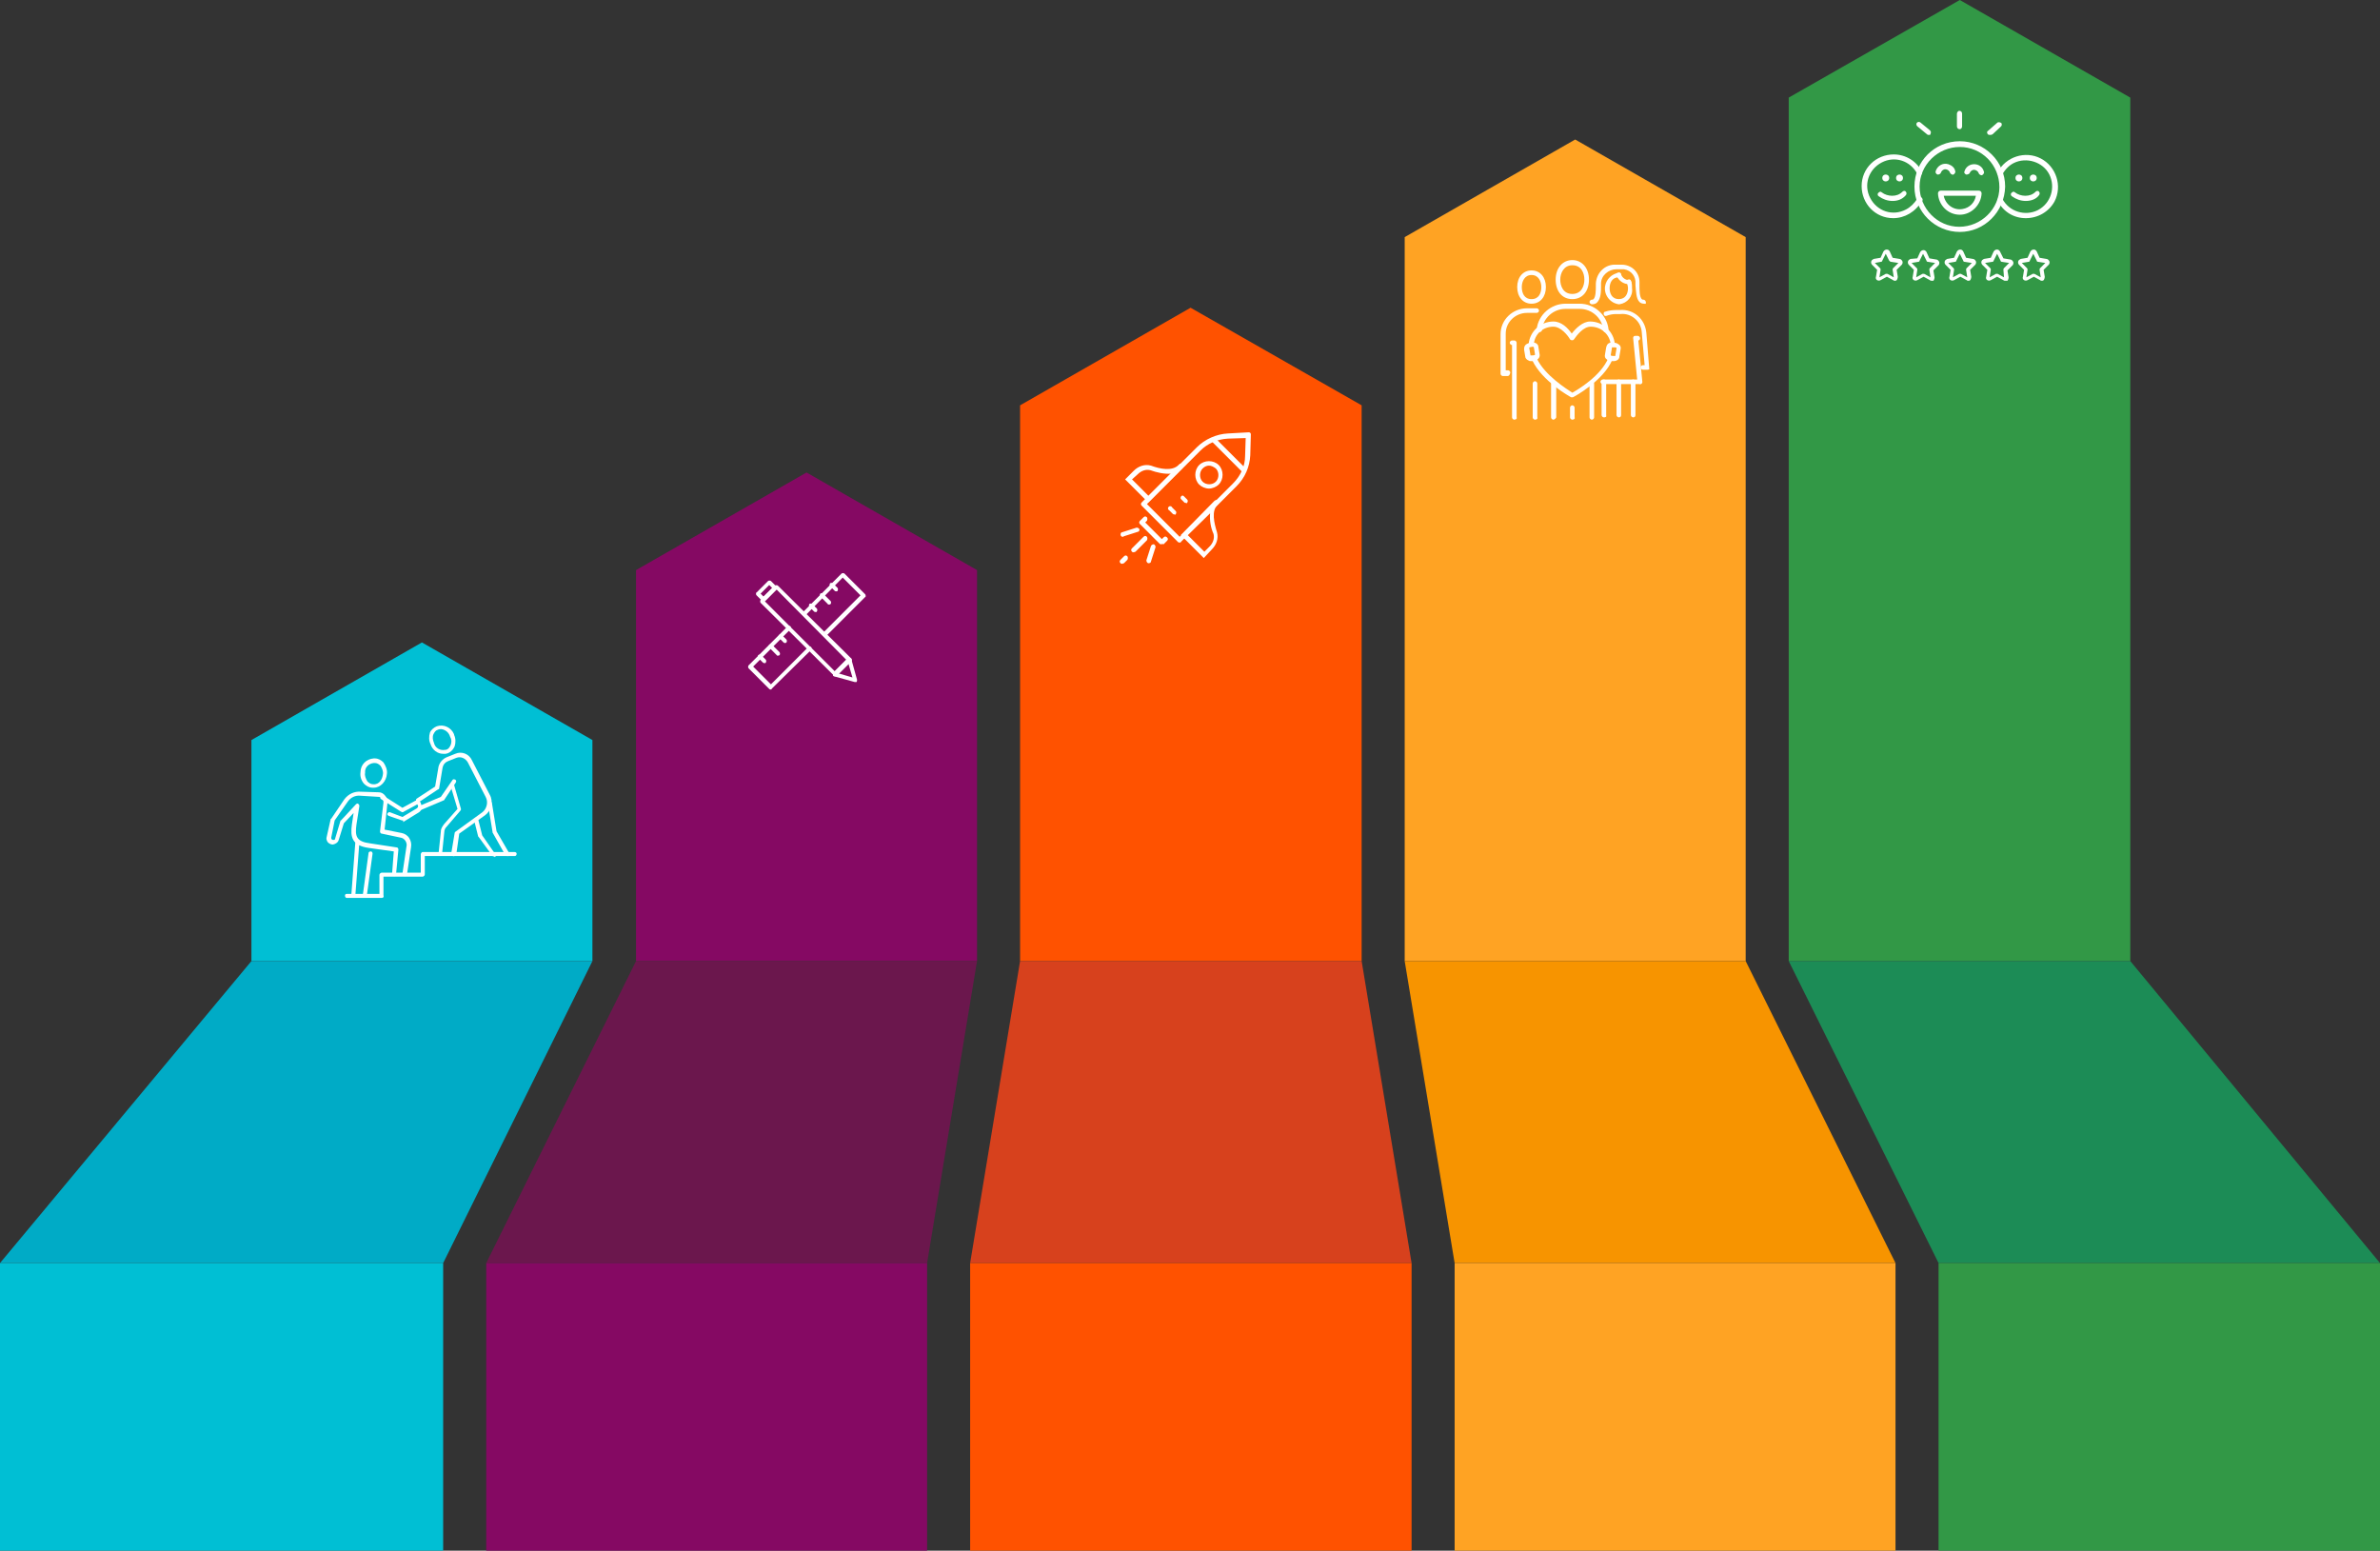 <?xml version="1.0" encoding="utf-8"?>
<!-- Generator: Adobe Illustrator 24.2.0, SVG Export Plug-In . SVG Version: 6.00 Build 0)  -->
<svg version="1.1" id="Layer_1" xmlns="http://www.w3.org/2000/svg" xmlns:xlink="http://www.w3.org/1999/xlink" x="0px" y="0px"
	 viewBox="0 0 414.6 270.1" style="enable-background:new 0 0 414.6 270.1;" xml:space="preserve">
<rect x="0" y="0" width="414.6" height="270.1" fill="#333333" stroke="none"/>
<style type="text/css">
	.st0{fill:#00BFD4;}
	.st1{fill:#850963;}
	.st2{fill:#FF5200;}
	.st3{fill:#329846;}
	.st4{fill:#FFA323;}
	.st5{fill:#00ABC6;}
	.st6{fill:#6B174D;}
	.st7{fill:#1C8C56;}
	.st8{fill:#F79400;}
	.st9{fill:#D7411D;}
	.st10{fill:#FFFFFF;}
	.st11{fill:#FFFFFF;stroke:#20201E;stroke-width:0.72;stroke-miterlimit:10;}
</style>
<polygon class="st0" points="73.5,111.9 43.8,128.9 43.8,167.4 103.2,167.4 103.2,128.9 "/>
<polygon class="st1" points="140.5,82.3 110.8,99.3 110.8,167.4 170.2,167.4 170.2,99.3 "/>
<polygon class="st2" points="207.4,53.6 177.7,70.6 177.7,167.4 237.2,167.4 237.2,70.6 "/>
<polygon class="st3" points="341.4,0 311.6,17 311.6,167.4 371.1,167.4 371.1,17 "/>
<polygon class="st4" points="274.4,24.3 244.7,41.3 244.7,167.4 304.1,167.4 304.1,41.3 "/>
<polygon class="st5" points="103.2,167.4 43.8,167.4 0,220 77.2,220 "/>
<polygon class="st6" points="170.2,167.4 110.8,167.4 84.7,220 161.5,220 "/>
<polygon class="st7" points="311.6,167.4 371.1,167.4 414.6,220 337.7,220 "/>
<polygon class="st8" points="244.7,167.4 304.1,167.4 330.2,220 253.4,220 "/>
<polygon class="st9" points="237.2,167.4 177.7,167.4 169,220 245.9,220 "/>
<polyline class="st0" points="77.2,270.1 77.2,220 0,220 0,270.1 "/>
<polyline class="st3" points="414.6,270.1 414.6,220 337.7,220 337.7,270.1 "/>
<polyline class="st1" points="161.5,270.1 161.5,220 84.7,220 84.7,270.1 "/>
<polyline class="st4" points="330.2,270.1 330.2,220 253.4,220 253.4,270.1 "/>
<polyline class="st2" points="245.9,270.1 245.9,220 169,220 169,270.1 "/>
<path class="st10" d="M61.5,156.3L61.5,156.3c-0.2,0-0.3-0.2-0.3-0.4c0,0,0,0,0,0l0.7-9.2c0-0.2,0.2-0.3,0.4-0.3
	c0.2,0,0.3,0.2,0.3,0.4c0,0,0,0,0,0l-0.7,9.2C61.9,156.2,61.7,156.3,61.5,156.3z"/>
<path class="st10" d="M65.1,137.2h-0.2c-0.6,0-1.1-0.3-1.5-0.7c-0.5-0.6-0.7-1.3-0.6-2c0-1.3,1-2.3,2.3-2.4c0.1,0,0.1,0,0.2,0
	c0.6,0,1.1,0.3,1.5,0.7c0.4,0.6,0.7,1.3,0.6,2C67.3,136.1,66.3,137.2,65.1,137.2z M65.1,132.9c-0.9,0.1-1.6,0.8-1.5,1.7
	c-0.1,0.5,0.1,1,0.4,1.5c0.3,0.3,0.6,0.5,1,0.5c1.1,0.1,1.6-0.9,1.7-1.7l0,0c0.1-0.5-0.1-1-0.4-1.5c-0.3-0.3-0.6-0.5-1-0.5H65.1z"/>
<path class="st10" d="M77.2,131.3c-1,0-1.9-0.7-2.2-1.7c-0.3-0.6-0.3-1.3-0.1-2c0.2-0.5,0.7-0.9,1.2-1.1c1.2-0.4,2.5,0.2,3,1.4
	c0,0,0,0.1,0,0.1c0.3,0.6,0.3,1.4,0.1,2C78.8,130.9,78,131.4,77.2,131.3L77.2,131.3z M76.9,127c-0.2,0-0.4,0-0.6,0.1
	c-0.4,0.1-0.6,0.4-0.8,0.8c-0.2,0.5-0.1,1,0.1,1.5l0,0c0.2,0.9,1.1,1.4,2,1.2c0.1,0,0.1,0,0.1,0c0.4-0.1,0.6-0.4,0.8-0.8
	c0.2-0.5,0.2-1-0.1-1.5C78.2,127.6,77.6,127.1,76.9,127z"/>
<path class="st10" d="M70.5,152.6L70.5,152.6c-0.2,0-0.4-0.2-0.4-0.4c0,0,0,0,0,0l0.7-4.7c0.2-0.7-0.3-1.5-1-1.6l-3.3-0.7
	c-0.2,0-0.3-0.2-0.3-0.4l0.6-5c0-0.2,0-0.5-0.2-0.7c-0.2-0.2-0.4-0.3-0.6-0.3l-3.2-0.2c-0.9-0.1-1.7,0.3-2.2,1l-2.3,3.3l-0.6,3
	c0,0.1,0,0.2,0.1,0.3c0.1,0.1,0.2,0.1,0.3,0.1c0.2,0,0.3-0.1,0.3-0.3l0.9-3c0-0.1,0-0.1,0.1-0.1l2.6-2.8c0.1-0.1,0.3-0.2,0.4-0.1
	c0.1,0.1,0.2,0.2,0.2,0.4l-0.5,3.2c-0.3,2.1,0,3,2.4,3.3l4.6,0.7c0.2,0,0.3,0.2,0.3,0.4l-0.4,4.2c0,0.2-0.1,0.4-0.3,0.4
	c-0.2,0-0.4-0.1-0.4-0.3c0,0,0-0.1,0-0.1l0.3-3.9l-4.3-0.6c-3-0.4-3.3-1.9-3-4.1l0.3-2l-1.7,1.8l-0.9,2.9c-0.1,0.4-0.5,0.7-1,0.8
	c-0.3,0-0.6-0.1-0.9-0.4c-0.2-0.3-0.3-0.6-0.2-0.9l0.7-3.1c0,0,0-0.1,0.1-0.1l2.3-3.4c0.7-0.9,1.7-1.4,2.9-1.3L66,138
	c0.4,0,0.8,0.2,1.1,0.6c0.3,0.3,0.4,0.8,0.4,1.2l-0.5,4.7l3,0.6c0.5,0.1,1,0.4,1.3,0.9c0.3,0.5,0.4,1,0.3,1.6l-0.7,4.7
	C70.8,152.5,70.7,152.6,70.5,152.6z"/>
<path class="st10" d="M63.6,156.3L63.6,156.3c-0.2,0-0.4-0.2-0.4-0.4l1-7.3c0-0.2,0.2-0.3,0.4-0.3c0,0,0,0,0,0
	c0.2,0,0.3,0.2,0.3,0.4l-1,7.3C63.9,156.2,63.8,156.3,63.6,156.3z"/>
<path class="st10" d="M76.7,149.1L76.7,149.1c-0.2,0-0.3-0.2-0.3-0.4l0.4-3.9c0-0.5,0.3-0.9,0.6-1.3l2.3-2.6l-1.2-4
	c-0.1-0.2,0.1-0.4,0.2-0.4s0.4,0.1,0.4,0.2l0,0l1.2,4.2c0,0.1,0,0.2-0.1,0.3l-2.4,2.8c-0.2,0.2-0.4,0.5-0.4,0.9l-0.4,3.9
	C77,149,76.9,149.1,76.7,149.1z"/>
<path class="st10" d="M78.9,149.1L78.9,149.1c-0.2,0-0.3-0.2-0.3-0.4l0.6-3.6c0-0.1,0.1-0.2,0.1-0.2l4.7-3.4
	c0.8-0.6,1.1-1.8,0.6-2.7l-3.1-6c-0.4-0.7-1.2-1.1-2-0.8l-1.5,0.6c-0.5,0.2-0.8,0.6-0.9,1.1l-0.6,3.6c0,0.1-0.1,0.2-0.2,0.2
	l-3.3,2.2c-0.2,0.1-0.4,0-0.5-0.2c-0.1-0.2,0-0.3,0.1-0.4l3.2-2.1l0.6-3.5c0.2-0.7,0.7-1.3,1.4-1.6l1.5-0.6c1.1-0.5,2.4,0,2.9,1.1
	l3.1,6c0.7,1.2,0.3,2.8-0.8,3.6l-4.5,3.2l-0.5,3.5C79.4,149,79.2,149.2,78.9,149.1C79,149.2,79,149.2,78.9,149.1z"/>
<path class="st10" d="M73.1,141.1c-0.1,0-0.3-0.1-0.3-0.2c-0.1-0.2,0-0.4,0.2-0.5l3.8-1.6l2-2.9c0.1-0.2,0.3-0.2,0.5-0.1
	c0,0,0,0,0,0c0.2,0.1,0.2,0.3,0.1,0.5l-2,3c0,0.1-0.1,0.1-0.1,0.1l-4,1.7L73.1,141.1z"/>
<path class="st10" d="M88.3,149.1c-0.1,0-0.3-0.1-0.3-0.2l-2.2-3.9c0,0,0-0.1,0-0.1l-0.8-4.9c0-0.2,0.1-0.4,0.3-0.4
	c0.2,0,0.4,0.1,0.4,0.3c0,0,0,0,0,0l0.8,4.9l2.2,3.8c0.1,0.2,0,0.4-0.1,0.5c0,0,0,0,0,0C88.4,149.1,88.4,149.1,88.3,149.1z"/>
<path class="st10" d="M86.1,149.2c-0.1,0-0.2-0.1-0.3-0.1l-2.4-3.3c0,0-0.1-0.1-0.1-0.1l-0.7-2.8c0-0.2,0.1-0.4,0.3-0.4
	c0.2,0,0.4,0.1,0.4,0.2c0,0,0,0,0,0l0.7,2.8l2.3,3.3c0.1,0.1,0.1,0.4-0.1,0.5c0,0,0,0,0,0C86.2,149.2,86.1,149.2,86.1,149.2z"/>
<path class="st10" d="M70.2,142.9H70l-2.3-0.8c-0.2-0.1-0.3-0.3-0.2-0.4c0,0,0,0,0,0c0.1-0.2,0.3-0.3,0.5-0.2c0,0,0,0,0,0l2.1,0.8
	l2.5-1.5l0,0c0.2-0.1,0.3-0.3,0.2-0.5l-0.1-0.2l-0.2-0.3l0.2,0.3l-2.4,1.3c-0.1,0.1-0.2,0.1-0.4,0l-3.5-2.2
	c-0.2-0.1-0.2-0.3-0.1-0.5c0,0,0,0,0,0c0.1-0.2,0.3-0.2,0.5-0.1l3.3,2.1l2.2-1.2c0.2-0.1,0.4-0.1,0.6,0c0.2,0.1,0.4,0.2,0.4,0.4
	l0.1,0.3c0.2,0.5,0,1.1-0.6,1.4l-2.6,1.6C70.3,143,70.2,143,70.2,142.9z"/>
<path class="st10" d="M66.5,156.4h-6.1c-0.2,0-0.3-0.2-0.3-0.4c0-0.2,0.1-0.3,0.3-0.3h5.7v-3.3c0-0.2,0.2-0.4,0.4-0.4h6.8v-3.2
	c0-0.2,0.2-0.4,0.3-0.4h0h16c0.2,0,0.4,0.1,0.4,0.3c0,0.2-0.1,0.4-0.3,0.4c0,0-0.1,0-0.1,0H74v3.2c0,0.2-0.2,0.4-0.4,0.4h-6.8v3.2
	C66.9,156.2,66.8,156.4,66.5,156.4C66.6,156.4,66.5,156.4,66.5,156.4z"/>
<path class="st11" d="M140.5,109.9"/>
<path class="st10" d="M143.6,110.8c-0.1,0-0.2,0-0.2-0.1c-0.1-0.1-0.1-0.4,0-0.5c0,0,0,0,0,0l6.5-6.5l-3.1-3.1l-6.4,6.5
	c-0.1,0.1-0.4,0.1-0.5,0c0,0,0,0,0,0c-0.1-0.1-0.1-0.4,0-0.5c0,0,0,0,0,0l6.7-6.7c0.1-0.1,0.4-0.1,0.5,0c0,0,0,0,0,0l3.6,3.6
	c0.1,0.1,0.1,0.2,0.1,0.3c0,0.1,0,0.2-0.1,0.2l-6.7,6.7C143.8,110.8,143.7,110.8,143.6,110.8z"/>
<path class="st10" d="M134.3,120.1c-0.1,0-0.2,0-0.3-0.1l-3.6-3.6c-0.1-0.1-0.1-0.4,0-0.5c0,0,0,0,0,0l6.8-6.8
	c0.1-0.1,0.4-0.1,0.5,0s0.1,0.4,0,0.5l-6.5,6.5l3.1,3.1l6.5-6.5c0.1-0.1,0.4-0.1,0.5,0s0.1,0.4,0,0.5l-6.8,6.7
	C134.4,120,134.4,120.1,134.3,120.1z"/>
<path class="st10" d="M145.7,103c-0.1,0-0.2,0-0.3-0.1l-0.8-0.8c-0.1-0.1-0.1-0.4,0-0.5s0.4-0.1,0.5,0l0.8,0.8
	c0.1,0.1,0.1,0.4,0,0.5c0,0,0,0,0,0C145.9,103,145.8,103,145.7,103z"/>
<path class="st10" d="M142.1,106.6c-0.1,0-0.2,0-0.3-0.1l-0.8-0.8c-0.1-0.1-0.1-0.4,0-0.5c0,0,0,0,0,0c0.1-0.1,0.4-0.1,0.5,0
	c0,0,0,0,0,0l0.8,0.8c0.1,0.1,0.1,0.4,0,0.5c0,0,0,0,0,0C142.3,106.6,142.2,106.6,142.1,106.6z"/>
<path class="st10" d="M144.4,105.3c-0.1,0-0.2,0-0.2-0.1l-1.3-1.3c-0.1-0.1-0.1-0.4,0-0.5s0.4-0.1,0.5,0l1.3,1.3
	c0.1,0.1,0.1,0.4,0,0.5c0,0,0,0,0,0C144.6,105.3,144.5,105.3,144.4,105.3z"/>
<path class="st10" d="M136.8,112c-0.1,0-0.2,0-0.3-0.1l-0.8-0.8c-0.1-0.1-0.1-0.4,0-0.5c0,0,0,0,0,0c0.1-0.1,0.4-0.1,0.5,0
	c0,0,0,0,0,0l0.8,0.8c0.1,0.1,0.1,0.4,0,0.5c0,0,0,0,0,0C137,111.9,136.9,112,136.8,112z"/>
<path class="st10" d="M133.2,115.5c-0.1,0-0.2,0-0.3-0.1l-0.8-0.8c-0.1-0.1-0.1-0.4,0-0.5s0.4-0.1,0.5,0l0.8,0.8
	c0.1,0.1,0.1,0.4,0,0.5C133.4,115.5,133.3,115.5,133.2,115.5L133.2,115.5z"/>
<path class="st10" d="M135.5,114.2c-0.1,0-0.2,0-0.2-0.1l-1.3-1.3c-0.1-0.1-0.1-0.4,0-0.5s0.4-0.1,0.5,0l0,0l1.3,1.3
	c0.1,0.2,0.1,0.4,0,0.5C135.7,114.2,135.6,114.2,135.5,114.2z"/>
<path class="st10" d="M145.5,117.8c-0.1,0-0.2,0-0.2-0.1L132.5,105c-0.1-0.1-0.1-0.4,0-0.5c0,0,0,0,0,0l2.5-2.5
	c0.1-0.1,0.4-0.1,0.5,0l12.8,12.7c0.1,0.1,0.1,0.2,0.1,0.3c0,0.1,0,0.2-0.1,0.2l-2.5,2.5C145.7,117.8,145.6,117.8,145.5,117.8z
	 M133.2,104.7l12.2,12.2l2-2l-12.2-12.3L133.2,104.7z"/>
<path class="st10" d="M149,118.8h-0.1l-3.6-1c-0.1,0-0.2-0.1-0.2-0.2c0-0.1,0-0.3,0.1-0.4l2.5-2.5c0.1-0.1,0.2-0.1,0.4-0.1
	c0.1,0,0.2,0.1,0.2,0.2l1,3.6c0,0.1,0,0.3-0.1,0.4C149.2,118.8,149.1,118.8,149,118.8z M146.1,117.3l2.4,0.7l-0.7-2.4L146.1,117.3z"
	/>
<path class="st10" d="M133,104.8c-0.1,0-0.2,0-0.2-0.1l-1-1c-0.1-0.1-0.1-0.2-0.1-0.3c0-0.1,0-0.2,0.1-0.2l2-2
	c0.1-0.1,0.4-0.1,0.5,0c0,0,0,0,0,0l1,1c0.1,0.1,0.1,0.2,0.1,0.2c0,0.1,0,0.2-0.1,0.3l-2,2C133.2,104.8,133.1,104.8,133,104.8z
	 M132.5,103.4l0.5,0.5l1.5-1.5l-0.5-0.5L132.5,103.4z"/>
<path class="st10" d="M205.5,94.5c-0.1,0-0.2,0-0.3-0.1l-6.3-6.3c-0.2-0.2-0.2-0.4,0-0.6c0,0,0,0,0,0l9.6-9.6
	c1.4-1.4,3.4-2.3,5.4-2.4l3.6-0.2c0.1,0,0.2,0,0.3,0.1c0.1,0.1,0.1,0.2,0.1,0.3l-0.1,3.6c-0.1,2-0.9,3.9-2.4,5.4l-9.6,9.6
	C205.7,94.5,205.6,94.5,205.5,94.5z M199.8,87.8l5.7,5.7l9.3-9.3c1.3-1.3,2.1-3,2.1-4.8l0.1-3.1l-3.1,0.1c-1.8,0.1-3.5,0.8-4.8,2.1
	L199.8,87.8z"/>
<path class="st10" d="M216.6,82.2c-0.1,0-0.2,0-0.3-0.1l-5.1-5.1c-0.2-0.2-0.2-0.4,0-0.6s0.4-0.2,0.6,0l0,0l5.1,5.1
	c0.2,0.2,0.1,0.4,0,0.6C216.8,82.2,216.7,82.2,216.6,82.2z"/>
<path class="st10" d="M210.6,85.1c-0.6,0-1.3-0.3-1.7-0.7c-0.9-0.9-0.9-2.5,0-3.4c0.9-0.9,2.5-0.9,3.4,0c0.9,0.9,0.9,2.5,0,3.4
	C211.9,84.8,211.2,85.1,210.6,85.1z M210.6,81.1c-0.4,0-0.8,0.2-1.1,0.5c-0.6,0.6-0.6,1.7,0,2.3c0.6,0.6,1.7,0.6,2.3,0
	s0.6-1.7,0-2.3C211.4,81.3,211,81.1,210.6,81.1z"/>
<path class="st10" d="M204.6,89.6c-0.1,0-0.2,0-0.3-0.1l-0.6-0.6c-0.2-0.1-0.3-0.3-0.2-0.5c0.1-0.2,0.3-0.3,0.5-0.2
	c0.1,0,0.1,0.1,0.2,0.2l0.6,0.6c0.2,0.2,0.1,0.4,0,0.6C204.8,89.6,204.7,89.7,204.6,89.6L204.6,89.6z"/>
<path class="st10" d="M206.6,87.6c-0.1,0-0.2,0-0.3-0.1l-0.6-0.6c-0.1-0.2,0-0.4,0.1-0.5c0.1-0.1,0.3-0.1,0.4,0l0.6,0.6
	c0.2,0.2,0.1,0.4,0,0.6C206.8,87.6,206.7,87.7,206.6,87.6L206.6,87.6z"/>
<path class="st10" d="M197.5,96.2c-0.1,0-0.2,0-0.3-0.1c-0.2-0.2-0.2-0.4,0-0.6c0,0,0,0,0,0l2-2c0.2-0.2,0.4-0.2,0.6,0c0,0,0,0,0,0
	c0.1,0.2,0.1,0.4,0,0.6l-2,2C197.7,96.1,197.6,96.2,197.5,96.2z"/>
<path class="st10" d="M195.5,98.2c-0.1,0-0.2,0-0.3-0.1c-0.2-0.2-0.2-0.4,0-0.6c0,0,0,0,0,0l0.6-0.6c0.2-0.2,0.4-0.2,0.6,0
	c0,0,0,0,0,0c0.1,0.2,0.1,0.4,0,0.6l-0.6,0.6C195.7,98.1,195.6,98.2,195.5,98.2z"/>
<path class="st10" d="M202.3,94.8c-0.1,0-0.2,0-0.3-0.1l-3.4-3.4c-0.2-0.2-0.2-0.4,0-0.6c0,0,0,0,0,0l0.6-0.6c0.2-0.2,0.4-0.2,0.6,0
	c0,0,0,0,0,0c0.1,0.2,0.1,0.4,0,0.6l-0.3,0.3l2.9,2.9l0.3-0.3c0.2-0.2,0.4-0.2,0.6,0s0.2,0.4,0,0.6l-0.6,0.6
	C202.5,94.7,202.4,94.8,202.3,94.8z"/>
<path class="st10" d="M195.6,93.5c-0.2,0-0.4-0.1-0.4-0.4c0-0.2,0.1-0.4,0.3-0.4l2.5-0.8c0.2,0,0.4,0.1,0.5,0.3
	c0,0.2-0.1,0.4-0.2,0.4l-2.5,0.8C195.7,93.5,195.6,93.5,195.6,93.5z"/>
<path class="st10" d="M200.1,98.1c0,0-0.1,0-0.1,0c-0.2-0.1-0.3-0.3-0.3-0.5l0.8-2.5c0.1-0.2,0.3-0.3,0.5-0.3c0,0,0,0,0,0
	c0.2,0.1,0.3,0.3,0.3,0.5c0,0,0,0,0,0l-0.8,2.5C200.5,98,200.3,98.1,200.1,98.1z"/>
<path class="st10" d="M209.7,97.2l-4-4l5.7-5.8l0.1-0.1l0,0l0.1-0.1l0,0c0.2-0.1,0.4-0.2,0.6,0c0.2,0.1,0.2,0.4,0,0.6c0,0,0,0,0,0
	l0,0l-0.1,0.1l0,0c-1.1,1.1-0.6,3.2-0.1,4.8c0.3,1.1-0.1,2.2-0.9,3L209.7,97.2z M206.9,93.2l2.9,2.9l0.9-0.9
	c0.6-0.6,0.9-1.4,0.7-2.2c-0.5-1.1-0.7-2.4-0.6-3.6L206.9,93.2z"/>
<path class="st10" d="M200,87.5l-4-4l1.5-1.5c0.8-0.8,1.9-1.2,3-0.9c1.6,0.6,3.7,1,4.8-0.1l0,0l0.1-0.1l0,0c0.2-0.2,0.4-0.2,0.6,0
	c0,0,0,0,0,0c0.2,0.2,0.1,0.4,0,0.6l0,0l-0.1,0.1l0,0l-0.1,0.1L200,87.5z M197.2,83.5l2.9,2.9l3.9-3.9c-1.2,0.1-2.5-0.2-3.6-0.6
	c-0.8-0.2-1.6,0.1-2.2,0.7L197.2,83.5z"/>
<path class="st10" d="M284.5,72.7c-0.2,0-0.4-0.2-0.4-0.4v0v-5.8c0-0.2,0.2-0.4,0.4-0.4h0c0.2,0,0.4,0.2,0.4,0.4v0v5.8
	C284.9,72.6,284.7,72.7,284.5,72.7L284.5,72.7z"/>
<path class="st10" d="M285.6,66.9h-6.4c-0.2,0-0.4-0.2-0.4-0.4s0.2-0.4,0.4-0.4c0,0,0,0,0,0h6l-0.7-7.2c0-0.1,0-0.2,0.1-0.3
	c0.1-0.1,0.2-0.1,0.3-0.1h0.4c0.2,0,0.4,0.2,0.4,0.4c0,0.2-0.1,0.4-0.3,0.4l0.7,7.2c0,0.1,0,0.2-0.1,0.3
	C285.9,66.9,285.7,67,285.6,66.9z"/>
<path class="st10" d="M282,72.7c-0.2,0-0.4-0.2-0.4-0.4v0v-5.8c0-0.2,0.2-0.4,0.4-0.4h0c0.2,0,0.4,0.2,0.4,0.4v0v5.8
	C282.4,72.6,282.2,72.7,282,72.7L282,72.7z"/>
<path class="st10" d="M279.4,72.7c-0.2,0-0.4-0.2-0.4-0.4v0v-5.8c0-0.2,0.2-0.4,0.4-0.4h0c0.2,0,0.4,0.2,0.4,0.4v0v5.8
	C279.9,72.6,279.7,72.7,279.4,72.7L279.4,72.7z"/>
<path class="st10" d="M287,64.4h-0.8c-0.2,0-0.4-0.2-0.4-0.4c0-0.2,0.2-0.4,0.4-0.4h0.3l-0.5-5.7c-0.1-1.9-1.8-3.4-3.7-3.2
	c0,0-0.1,0-0.1,0h-0.7c-0.5,0-1.1,0.1-1.6,0.3c-0.2,0.1-0.5,0-0.5-0.2c0,0,0,0,0,0c-0.1-0.2,0-0.5,0.2-0.5c0.6-0.2,1.3-0.3,1.9-0.3
	h0.7c2.4-0.2,4.4,1.6,4.6,4c0,0,0,0,0,0l0.5,6.2C287.4,64.2,287.3,64.4,287,64.4C287,64.4,287,64.4,287,64.4L287,64.4z"/>
<path class="st10" d="M282,53c-1.5-0.2-2.6-1.6-2.4-3.1c0.2-1.3,1.2-2.2,2.4-2.4c0.2,0,0.4,0.2,0.4,0.4s-0.2,0.4-0.4,0.4
	c0,0,0,0,0,0c-1.2,0-1.6,1-1.6,1.9s0.4,1.9,1.6,1.9s1.6-1,1.6-1.9c0-0.3-0.1-0.6-0.2-1c-0.1-0.2,0-0.5,0.2-0.5
	c0.2-0.1,0.5,0,0.5,0.2c0,0,0,0,0,0c0.2,0.4,0.2,0.8,0.2,1.3c0.2,1.4-0.8,2.6-2.2,2.8C282.1,53,282,53,282,53z"/>
<path class="st10" d="M283.8,49.5c-1,0-1.8-0.6-2.2-1.5c-0.1-0.2,0-0.5,0.3-0.5c0.2-0.1,0.5,0,0.5,0.3c0,0,0,0,0,0
	c0.2,0.6,0.8,1,1.4,1c0.2,0,0.4,0.2,0.4,0.4v0C284.1,49.4,284,49.5,283.8,49.5z"/>
<path class="st10" d="M286.4,52.9c-0.3,0-0.6-0.1-0.8-0.3c-0.6-0.6-0.6-1.9-0.7-2.9v-0.3c0.1-1.2-0.7-2.3-2-2.5c-0.1,0-0.2,0-0.3,0
	h-1c-1.4,0-2.7,1.1-2.7,2.5v0.4c0,1,0,2.2-0.7,2.9c-0.2,0.2-0.5,0.3-0.9,0.3c-0.2,0-0.4-0.2-0.4-0.4c0,0,0,0,0,0
	c0-0.2,0.2-0.4,0.4-0.4c0,0,0,0,0,0c0.1,0,0.2,0,0.3-0.1c0.4-0.4,0.4-1.6,0.4-2.3v-0.4c0.1-1.9,1.6-3.4,3.5-3.3h1
	c1.7,0,3.1,1.3,3.1,3c0,0.1,0,0.2,0,0.3v0.4c0,0.7,0,1.9,0.4,2.3c0.1,0.1,0.2,0.1,0.3,0.1c0.2,0,0.4,0.2,0.4,0.4c0,0,0,0,0,0
	C286.8,52.8,286.7,53,286.4,52.9C286.4,53,286.4,53,286.4,52.9L286.4,52.9z"/>
<path class="st10" d="M262.6,65.5h-0.8c-0.2,0-0.4-0.2-0.4-0.4v0v-6.9c0-2.5,2.1-4.5,4.6-4.5h1.7c0.2,0,0.4,0.2,0.4,0.4
	c0,0.2-0.2,0.4-0.4,0.4h-1.7c-2,0-3.7,1.6-3.7,3.6c0,0,0,0,0,0v6.4h0.4c0.2,0,0.4,0.2,0.4,0.4v0C263,65.4,262.8,65.5,262.6,65.5
	L262.6,65.5z"/>
<path class="st10" d="M263.8,73.1c-0.2,0-0.4-0.2-0.4-0.4v0V60.1c-0.2,0-0.4-0.2-0.4-0.4c0-0.2,0.2-0.4,0.4-0.4h0h0.4
	c0.2,0,0.4,0.2,0.4,0.4v0v13C264.3,72.9,264.1,73.1,263.8,73.1C263.9,73.1,263.9,73.1,263.8,73.1z"/>
<path class="st10" d="M267.4,73.1c-0.2,0-0.4-0.2-0.4-0.4v0v-5.9c0-0.2,0.2-0.4,0.4-0.4c0,0,0,0,0,0c0.2,0,0.4,0.2,0.4,0.4v0v5.9
	C267.9,72.9,267.7,73.1,267.4,73.1L267.4,73.1z"/>
<path class="st10" d="M266.8,52.9c-1.5,0-2.5-1.2-2.5-2.9s1-2.9,2.5-2.9s2.5,1.2,2.5,2.9S268.3,52.9,266.8,52.9z M266.8,47.9
	c-1.2,0-1.7,1.1-1.7,2.1s0.4,2.1,1.7,2.1s1.7-1.1,1.7-2.1S268,47.9,266.8,47.9L266.8,47.9z"/>
<path class="st10" d="M270.6,73.1c-0.2,0-0.4-0.2-0.4-0.4v0v-5.9c0-0.2,0.3-0.4,0.5-0.4c0.2,0,0.3,0.2,0.4,0.4v5.9
	C271,72.9,270.8,73.1,270.6,73.1C270.6,73.1,270.6,73.1,270.6,73.1z"/>
<path class="st10" d="M277.3,73.1c-0.2,0-0.4-0.2-0.4-0.4v0v-5.9c0-0.2,0.2-0.4,0.4-0.4c0.2,0,0.4,0.2,0.4,0.4v5.9
	C277.7,72.9,277.5,73.1,277.3,73.1z"/>
<path class="st10" d="M273.9,73.1c-0.2,0-0.4-0.2-0.4-0.4v0V71c0-0.2,0.2-0.4,0.4-0.4h0c0.2,0,0.4,0.2,0.4,0.4v0v1.7
	C274.4,72.9,274.2,73.1,273.9,73.1L273.9,73.1z"/>
<path class="st10" d="M279.7,57.9c-0.2,0-0.4-0.2-0.4-0.4c-0.2-2.1-2-3.7-4.1-3.7h-2.5c-2.1,0-3.9,1.6-4.1,3.7
	c0,0.2-0.2,0.4-0.5,0.3c0,0,0,0,0,0c-0.2,0-0.4-0.3-0.4-0.5c0.3-2.5,2.5-4.4,5-4.4h2.5c2.5,0,4.7,1.9,5,4.4c0,0.2-0.1,0.4-0.4,0.5
	L279.7,57.9z"/>
<path class="st10" d="M273.9,52.1c-1.8,0-2.9-1.4-2.9-3.4s1.2-3.4,2.9-3.4s2.9,1.4,2.9,3.4S275.7,52.1,273.9,52.1z M273.9,46.2
	c-1.5,0-2.1,1.4-2.1,2.5s0.5,2.5,2.1,2.5s2.1-1.4,2.1-2.5S275.5,46.2,273.9,46.2z"/>
<path class="st10" d="M273.9,69.2c-0.1,0-0.1,0-0.2,0c-0.2-0.1-5.1-2.8-6.8-6.5c-0.1-0.2,0-0.5,0.3-0.5c0.2-0.1,0.4,0,0.5,0.2
	c1.4,3,5.3,5.4,6.2,6c0.9-0.5,5-2.9,6.3-6.1c0.1-0.2,0.3-0.3,0.5-0.2c0,0,0,0,0,0c0.2,0.1,0.3,0.3,0.2,0.5c0,0,0,0,0,0
	c-1.6,3.8-6.7,6.5-6.9,6.6C274.1,69.2,274,69.2,273.9,69.2z"/>
<path class="st10" d="M281,60.4c-0.2,0-0.4-0.2-0.4-0.4c-0.2-1.8-1.7-3.1-3.5-3.1c-1.3,0-2.4,1.5-2.9,2.2c-0.1,0.2-0.4,0.2-0.6,0.1
	c0,0-0.1-0.1-0.1-0.1c-0.4-0.7-1.6-2.2-2.9-2.2c-1.8,0-3.3,1.3-3.4,3.1c0,0.2-0.2,0.4-0.5,0.4s-0.4-0.2-0.4-0.5
	c0.2-2.2,2.1-3.9,4.3-3.9c1.4,0,2.5,1.1,3.2,2.1c0.7-0.9,1.9-2.1,3.2-2.1c2.2,0,4.1,1.7,4.3,3.9C281.5,60.2,281.3,60.4,281,60.4
	C281.1,60.4,281.1,60.4,281,60.4L281,60.4z"/>
<path class="st10" d="M266.7,62.9c-0.1,0-0.3,0-0.4-0.1c-0.3-0.1-0.6-0.4-0.6-0.7l-0.2-1.2c0-0.4,0-1,1.1-1.2s1.4,0.4,1.4,0.8
	l0.2,1.2c0.1,0.4-0.1,1-1.1,1.2l0,0C267,62.9,266.9,62.9,266.7,62.9z M267,60.4h-0.2c-0.4,0.1-0.4,0.1-0.4,0.2l0.2,1.2
	c0,0,0,0.1,0,0.1c0.1,0,0.3,0,0.4,0l0,0c0.3,0,0.4-0.1,0.4-0.1l0,0c0,0,0,0,0-0.1l-0.2-1.2C267.2,60.5,267.2,60.4,267,60.4z"/>
<path class="st10" d="M281.1,62.9h-0.4l0,0c-0.3,0-0.5-0.1-0.8-0.3c-0.3-0.2-0.4-0.5-0.3-0.9l0.2-1.2c0.1-0.4,0.3-1,1.4-0.8
	c0.3,0,0.5,0.1,0.8,0.3c0.3,0.2,0.4,0.5,0.3,0.9l-0.2,1.2C282.1,62.6,281.6,62.9,281.1,62.9C281.2,62.9,281.1,62.9,281.1,62.9z
	 M280.9,60.5h-0.1c0,0,0,0,0,0.1l-0.2,1.2c0,0,0,0.1,0,0.1c0,0,0.1,0.1,0.4,0.1l0,0c0.3,0,0.4,0,0.4,0s0,0,0-0.1l0.2-1.2
	c0-0.1,0-0.1,0-0.1c-0.1-0.1-0.2-0.1-0.4-0.1C281,60.5,281,60.5,280.9,60.5z"/>
<path class="st10" d="M341.4,22.5c-0.3,0-0.5-0.2-0.5-0.5v-2.2c0-0.2,0.2-0.5,0.4-0.5c0,0,0,0,0,0c0.3,0,0.5,0.2,0.5,0.5v2.2
	C341.8,22.3,341.6,22.5,341.4,22.5z"/>
<path class="st10" d="M346.7,23.5c-0.1,0-0.3,0-0.4-0.1c-0.2-0.2-0.2-0.5,0-0.6l1.6-1.4c0.2-0.2,0.5-0.1,0.7,0
	c0.2,0.2,0.1,0.5,0,0.6l-1.5,1.4C346.9,23.5,346.8,23.5,346.7,23.5z"/>
<path class="st10" d="M336,23.5c-0.1,0-0.2,0-0.3-0.1l-1.7-1.4c-0.2-0.2-0.2-0.4-0.1-0.6c0,0,0,0,0,0c0.2-0.2,0.4-0.2,0.6-0.1
	c0,0,0,0,0,0l1.7,1.4c0.2,0.2,0.2,0.4,0.1,0.6c0,0,0,0,0,0C336.3,23.5,336.2,23.5,336,23.5z"/>
<path class="st10" d="M337.6,30.4h-0.1c-0.2-0.1-0.4-0.3-0.3-0.6c0.3-0.9,1.2-1.5,2.2-1.2c0.6,0.2,1.1,0.6,1.2,1.2
	c0.1,0.2-0.1,0.5-0.3,0.6c0,0,0,0,0,0c-0.2,0.1-0.5-0.1-0.6-0.3c-0.1-0.4-0.6-0.7-1-0.6c-0.3,0.1-0.5,0.3-0.6,0.6
	C338,30.3,337.8,30.4,337.6,30.4z"/>
<path class="st10" d="M342.6,30.4h-0.1c-0.2-0.1-0.4-0.3-0.3-0.5c0,0,0,0,0,0c0.2-0.8,0.9-1.3,1.7-1.3c0.8,0,1.5,0.5,1.7,1.3
	c0.1,0.2-0.1,0.5-0.3,0.6c0,0,0,0,0,0c-0.2,0.1-0.5-0.1-0.6-0.3c-0.1-0.4-0.6-0.7-1-0.6c-0.3,0.1-0.5,0.3-0.6,0.6
	C343,30.3,342.8,30.4,342.6,30.4z"/>
<path class="st10" d="M341.4,37.4c-2.1,0-3.7-1.7-3.8-3.7c0-0.3,0.2-0.5,0.5-0.5h6.6c0.3,0,0.5,0.2,0.5,0.5
	C345.1,35.7,343.4,37.4,341.4,37.4z M338.6,34.1c0.3,1.5,1.7,2.6,3.3,2.3c1.2-0.2,2.1-1.1,2.3-2.3H338.6z"/>
<path class="st10" d="M341.4,40.4c-4.3,0-7.9-3.5-7.9-7.9s3.5-7.9,7.9-7.9c4.3,0,7.9,3.5,7.9,7.9l0,0
	C349.2,36.9,345.7,40.4,341.4,40.4z M341.4,25.6c-3.8,0-7,3.1-7,6.9s3.1,7,6.9,7s7-3.1,7-6.9c0,0,0,0,0,0
	C348.3,28.7,345.2,25.6,341.4,25.6L341.4,25.6z"/>
<path class="st10" d="M352.9,38c-2.1,0-3.9-1.1-4.9-3c-0.1-0.2,0-0.5,0.3-0.6c0.2-0.1,0.4,0,0.5,0.2c1.2,2.3,4,3.1,6.2,2
	c2.3-1.2,3.1-4,2-6.2s-4-3.1-6.2-2c-0.8,0.4-1.5,1.1-2,2c-0.1,0.2-0.4,0.3-0.6,0.2c-0.2-0.1-0.3-0.4-0.2-0.6
	c1.4-2.7,4.8-3.8,7.5-2.4s3.8,4.8,2.4,7.5C356.9,36.9,355,38,352.9,38L352.9,38z"/>
<path class="st10" d="M329.7,35c-0.9,0-1.7-0.3-2.4-0.8c-0.2-0.1-0.3-0.4-0.1-0.6c0.2-0.2,0.4-0.3,0.6-0.1c0.5,0.4,1.2,0.6,1.8,0.6
	c0.7,0,1.3-0.2,1.8-0.7c0.2-0.2,0.5-0.2,0.6,0c0,0,0,0,0,0c0.2,0.2,0.1,0.5,0,0.6c0,0,0,0,0,0C331.4,34.7,330.6,35,329.7,35z"/>
<path class="st10" d="M329.8,38c-3.1,0-5.5-2.5-5.5-5.6c0-3.1,2.5-5.5,5.6-5.5c2.1,0,4,1.2,4.9,3c0.1,0.2,0,0.5-0.2,0.6
	c-0.2,0.1-0.5,0-0.6-0.2c0,0,0,0,0,0c-1.2-2.3-3.9-3.2-6.2-2c-2.3,1.2-3.2,3.9-2,6.2c1.2,2.3,3.9,3.2,6.2,2c0.8-0.4,1.5-1.1,2-1.9
	c0.1-0.2,0.4-0.4,0.6-0.3c0.2,0.1,0.4,0.4,0.3,0.6c0,0,0,0.1-0.1,0.1C333.7,36.9,331.8,38,329.8,38z"/>
<path class="st10" d="M349.3,48.9c-0.1,0-0.2,0-0.3-0.1l-1.1-0.6l-1.1,0.6c-0.2,0.1-0.4,0.1-0.6,0c-0.2-0.1-0.3-0.4-0.2-0.6l0.2-1.2
	l-0.9-0.9c-0.2-0.2-0.2-0.6,0-0.8c0.1-0.1,0.2-0.1,0.3-0.2l1.2-0.2l0.5-1.1c0.2-0.3,0.5-0.4,0.8-0.3c0.1,0.1,0.2,0.1,0.3,0.3L349,45
	l1.2,0.2c0.2,0,0.4,0.2,0.5,0.4c0.1,0.2,0,0.5-0.1,0.6l-0.9,0.9l0.2,1.2c0,0.2-0.1,0.5-0.2,0.6C349.5,48.9,349.4,48.9,349.3,48.9z
	 M345.8,45.8l0.9,0.9c0.1,0.1,0.1,0.2,0.1,0.3l-0.2,1.3l1.1-0.6c0.1,0,0.2,0,0.3,0l1.1,0.6L349,47c0-0.1,0-0.2,0.1-0.3l0.9-0.9
	l-1.3-0.2c-0.1,0-0.2-0.1-0.2-0.2l-0.6-1.2l-0.6,1.2c0,0.1-0.1,0.2-0.2,0.2L345.8,45.8z"/>
<path class="st10" d="M342.9,48.9c-0.1,0-0.2,0-0.3-0.1l-1.1-0.6l-1.1,0.6c-0.2,0.1-0.4,0.1-0.6,0c-0.2-0.1-0.3-0.4-0.2-0.6l0.2-1.2
	l-0.9-0.9c-0.2-0.2-0.2-0.6,0-0.8c0.1-0.1,0.2-0.1,0.3-0.2l1.2-0.2l0.5-1.1c0.2-0.3,0.5-0.4,0.8-0.3c0.1,0.1,0.2,0.1,0.3,0.3
	l0.5,1.1l1.2,0.2c0.2,0,0.4,0.2,0.5,0.4c0.1,0.2,0,0.5-0.1,0.6l-0.9,0.9l0.2,1.2c0,0.2-0.1,0.5-0.2,0.6
	C343.1,48.9,343,48.9,342.9,48.9z M339.4,45.8l0.9,0.9c0.1,0.1,0.1,0.2,0.1,0.3l-0.2,1.3l1.1-0.6c0.1,0,0.2,0,0.3,0l1.1,0.6
	l-0.2-1.3c0-0.1,0-0.2,0.1-0.3l0.9-0.9l-1.3-0.2c-0.1,0-0.2-0.1-0.2-0.2l-0.6-1.2l-0.6,1.2c0,0.1-0.1,0.2-0.2,0.2L339.4,45.8z"/>
<path class="st10" d="M336.5,48.9c-0.1,0-0.2,0-0.3-0.1l-1.1-0.6l-1.1,0.6c-0.2,0.1-0.4,0.1-0.6,0c-0.2-0.1-0.3-0.4-0.2-0.6l0.2-1.2
	l-0.9-0.9c-0.2-0.2-0.2-0.6,0-0.8c0.1-0.1,0.2-0.1,0.3-0.2L334,45l0.5-1.1c0.2-0.3,0.5-0.4,0.8-0.3c0.1,0.1,0.2,0.1,0.3,0.3l0.5,1.1
	l1.2,0.2c0.2,0,0.4,0.2,0.5,0.4c0.1,0.2,0,0.5-0.1,0.6l-0.9,0.9l0.2,1.2c0,0.2-0.1,0.5-0.2,0.6C336.7,48.9,336.6,48.9,336.5,48.9z
	 M333,45.8l0.9,0.9c0.1,0.1,0.1,0.2,0.1,0.3l-0.2,1.3l1.1-0.6c0.1,0,0.2,0,0.3,0l1.1,0.6l-0.2-1.3c0-0.1,0-0.2,0.1-0.3l0.9-0.9
	l-1.3-0.2c-0.1,0-0.2-0.1-0.2-0.2l-0.6-1.2l-0.6,1.2c0,0.1-0.1,0.2-0.2,0.2L333,45.8z"/>
<path class="st10" d="M355.7,48.9c-0.1,0-0.2,0-0.3-0.1l-1.1-0.6l-1.1,0.6c-0.2,0.1-0.4,0.1-0.6,0c-0.2-0.1-0.3-0.4-0.2-0.6l0.2-1.2
	l-0.9-0.9c-0.2-0.2-0.2-0.6,0-0.8c0.1-0.1,0.2-0.1,0.3-0.2l1.2-0.2l0.5-1.1c0.2-0.3,0.5-0.4,0.8-0.3c0.1,0.1,0.2,0.1,0.3,0.3
	l0.5,1.1l1.2,0.2c0.2,0,0.4,0.2,0.5,0.4c0.1,0.2,0,0.5-0.1,0.6L356,47l0.2,1.2c0,0.2-0.1,0.5-0.2,0.6
	C355.9,48.9,355.8,48.9,355.7,48.9z M352.2,45.8l0.9,0.9c0.1,0.1,0.1,0.2,0.1,0.3l-0.2,1.3l1.1-0.6c0.1,0,0.2,0,0.3,0l1.1,0.6
	l-0.2-1.3c0-0.1,0-0.2,0.1-0.3l0.9-0.9l-1.3-0.2c-0.1,0-0.2-0.1-0.2-0.2l-0.6-1.2l-0.6,1.2c0,0.1-0.1,0.2-0.2,0.2L352.2,45.8z"/>
<path class="st10" d="M330.1,48.9c-0.1,0-0.2,0-0.3-0.1l-1.1-0.6l-1.1,0.6c-0.2,0.1-0.4,0.1-0.6,0c-0.2-0.1-0.3-0.4-0.2-0.6L327,47
	l-0.9-0.9c-0.2-0.2-0.2-0.6,0-0.8c0.1-0.1,0.2-0.1,0.3-0.2l1.2-0.2l0.5-1.1c0.2-0.3,0.5-0.4,0.8-0.3c0.1,0.1,0.2,0.1,0.3,0.3
	l0.5,1.1l1.2,0.2c0.2,0,0.4,0.2,0.5,0.4c0.1,0.2,0,0.5-0.1,0.6l-0.9,0.9l0.2,1.2c0,0.2-0.1,0.5-0.2,0.6
	C330.3,48.9,330.2,48.9,330.1,48.9z M326.6,45.8l0.9,0.9c0.1,0.1,0.1,0.2,0.1,0.3l-0.2,1.3l1.1-0.6c0.1,0,0.2,0,0.3,0l1.1,0.6
	l-0.2-1.3c0-0.1,0-0.2,0.1-0.3l0.9-0.9l-1.3-0.2c-0.1,0-0.2-0.1-0.3-0.2l-0.6-1.2l-0.6,1.2c0,0.1-0.1,0.2-0.2,0.2L326.6,45.8z"/>
<circle class="st10" cx="328.5" cy="31" r="0.6"/>
<circle class="st10" cx="330.9" cy="31" r="0.6"/>
<path class="st10" d="M352.9,35c-0.9,0-1.7-0.3-2.4-0.8c-0.2-0.1-0.3-0.4-0.1-0.6c0.2-0.2,0.4-0.3,0.6-0.1c0.5,0.4,1.2,0.6,1.8,0.6
	c0.7,0,1.3-0.2,1.8-0.7c0.2-0.2,0.5-0.2,0.6,0c0,0,0,0,0,0c0.2,0.2,0.1,0.5,0,0.6C354.7,34.7,353.8,35,352.9,35z"/>
<circle class="st10" cx="351.7" cy="31" r="0.6"/>
<circle class="st10" cx="354.2" cy="31" r="0.6"/>
</svg>
